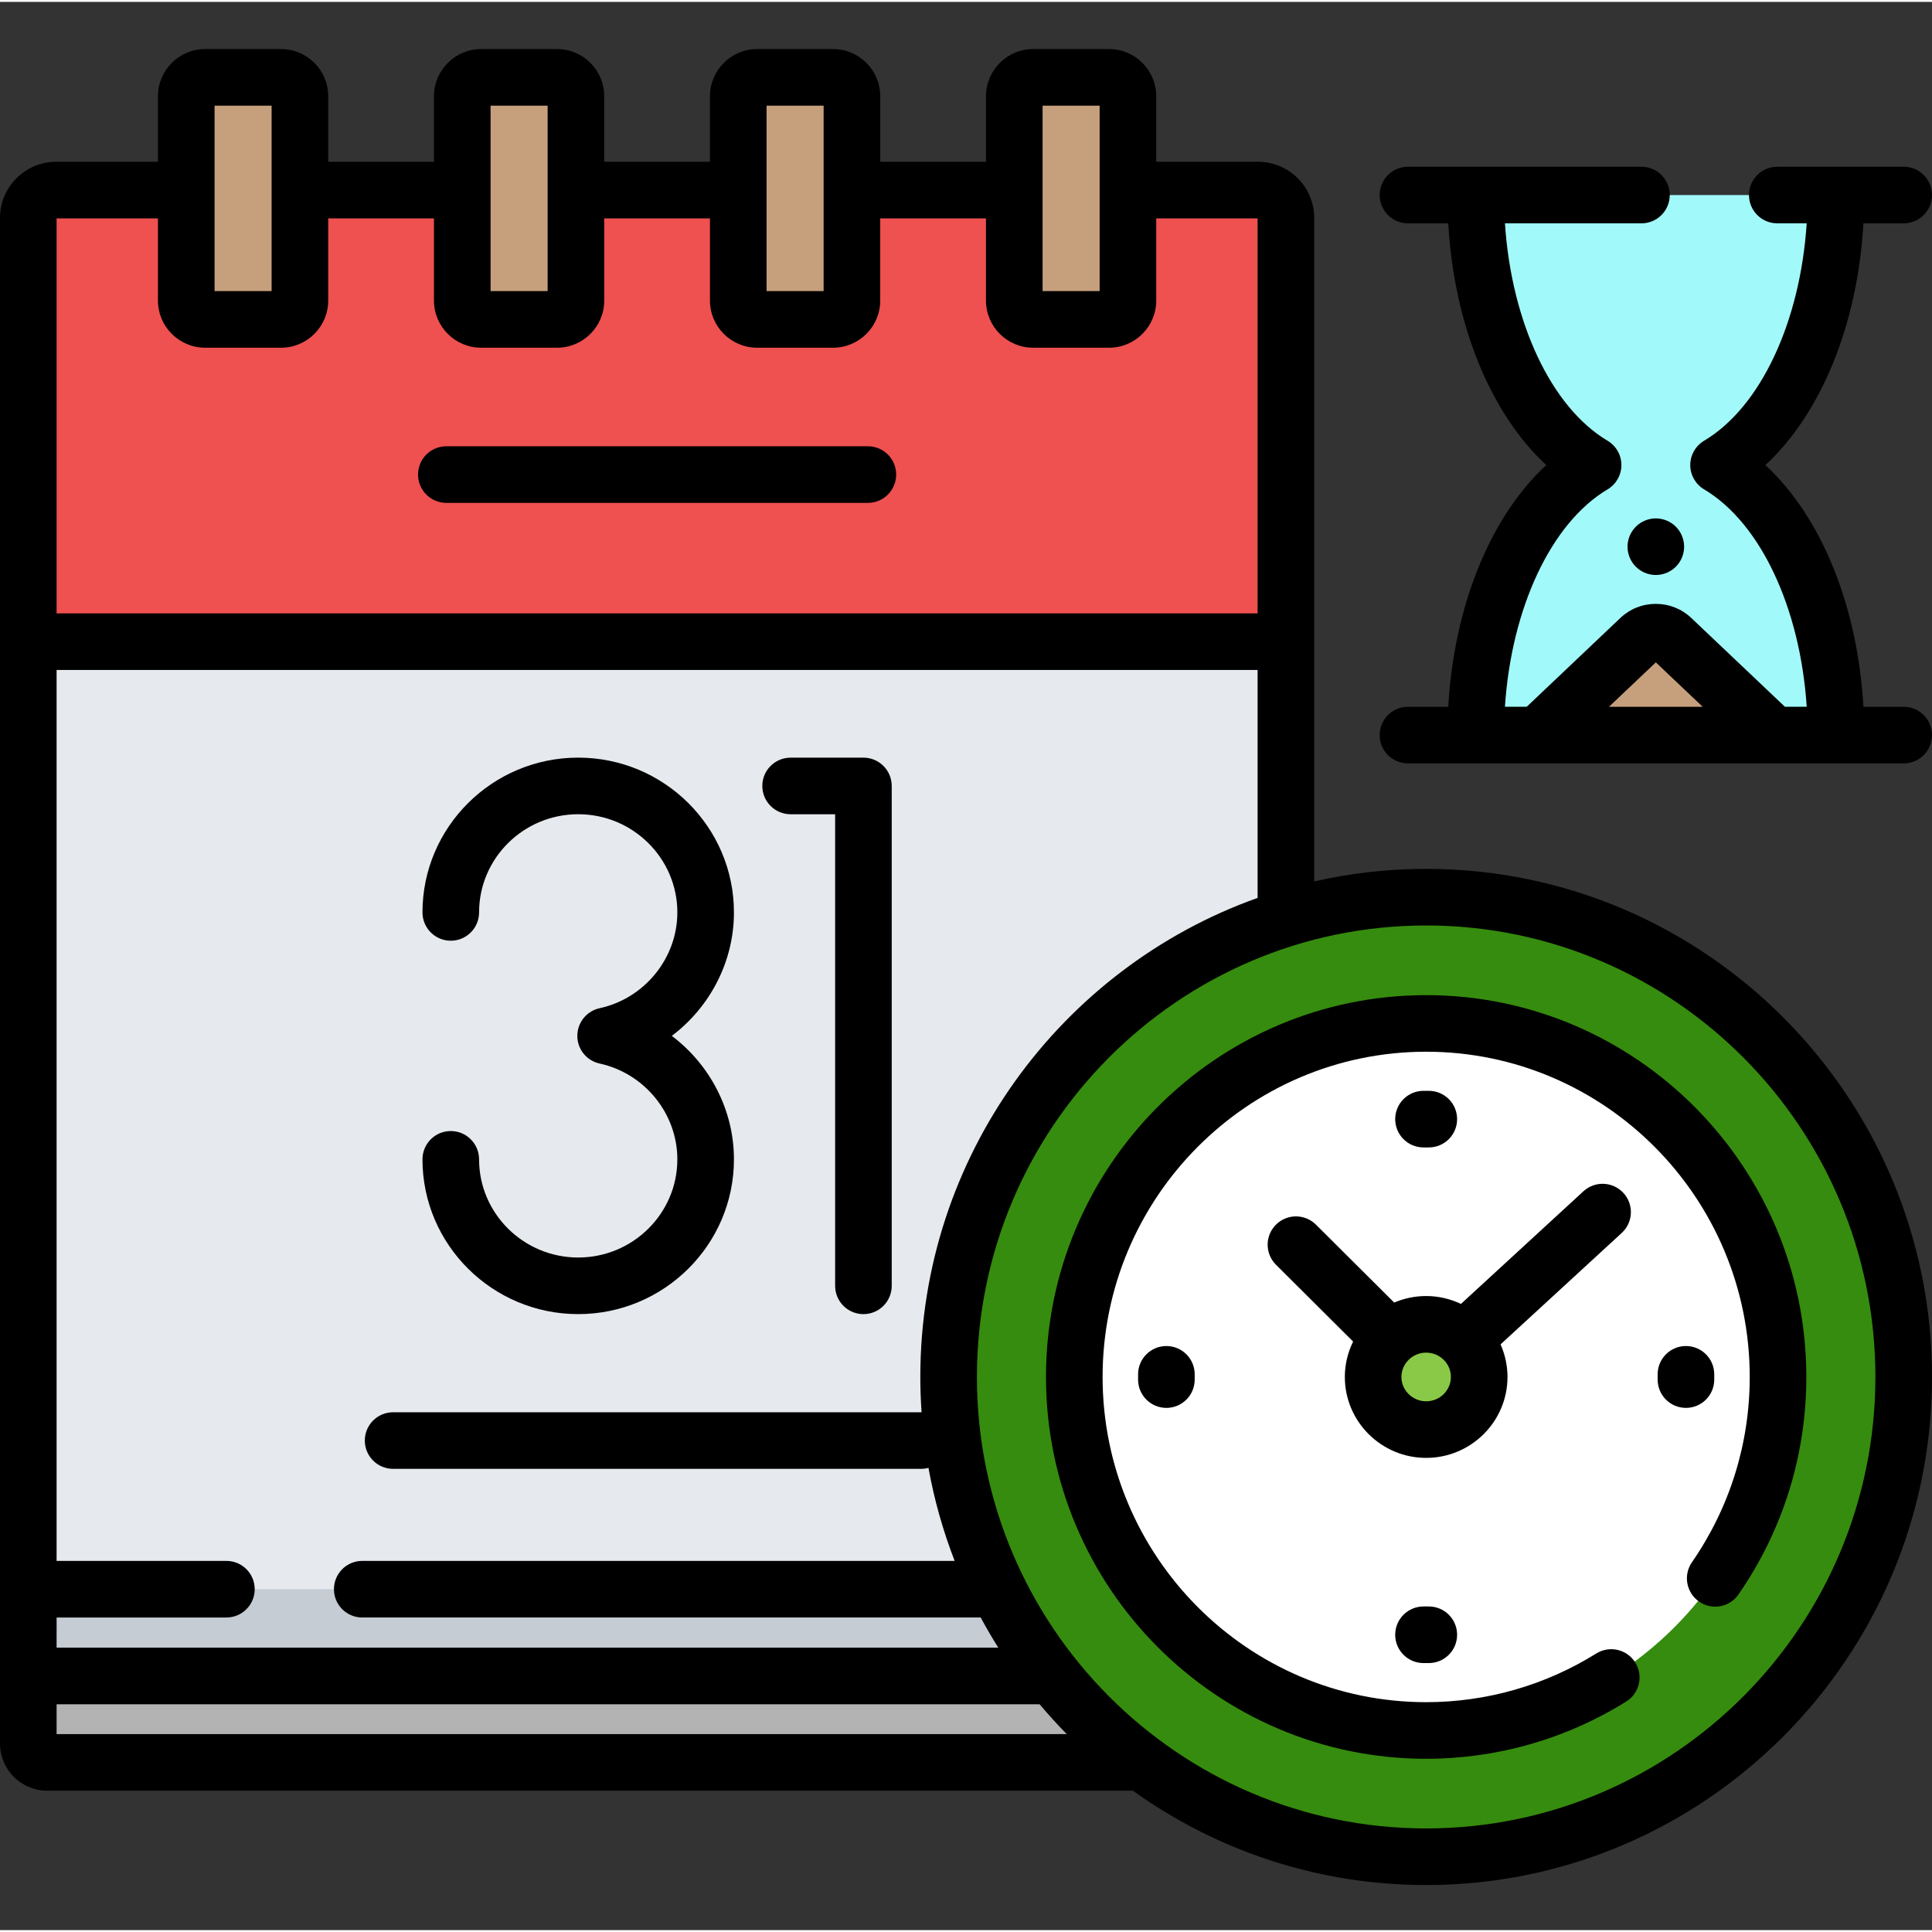 <svg height="512pt" viewBox="0 -12 512 511" width="512pt" xmlns="http://www.w3.org/2000/svg"><rect x="0" y="-12" width="512" height="511" fill="#333333" stroke="none"/><path d="m278.988 431.656h-266.488c-2.75 0-5-2.25-5-5v22.898c0 2.75 2.25 5 5 5h290.086c-8.816-6.578-16.75-14.281-23.598-22.898zm0 0" fill="#b3b3b3"/><path d="m7.5 426.656c0 2.75 2.25 5 5 5h266.488c-17.266-21.734-27.594-49.277-27.594-79.25 0-57.223 37.629-105.613 89.383-121.566v-73.285h-333.277zm0 0" fill="#c5ccd3"/><path d="m7.5 403.656c0 2.75 2.25 5 5 5h251.934c-8.34-16.961-13.035-36.051-13.035-56.25 0-57.223 37.629-105.613 89.379-121.566v-73.285h-333.277zm0 0" fill="#e6e9ed"/><path d="m333.367 37.871h-34.453v29.277c0 2.75-2.25 5-5 5h-20.117c-2.75 0-5-2.25-5-5v-29.277h-43.023v29.277c0 2.75-2.25 5-5 5h-20.125c-2.75 0-5-2.25-5-5v-29.277h-43.02v29.277c0 2.75-2.25 5-5 5h-20.121c-2.75 0-5-2.25-5-5v-29.277h-43.027v29.277c0 2.75-2.25 5-5 5h-20.121c-2.75 0-5-2.25-5-5v-29.277h-34.453c-4.074 0-7.406 3.309-7.406 7.348v112.336h333.277v-112.336c0-4.043-3.336-7.348-7.41-7.348zm0 0" fill="#ef5050"/><g fill="#c6a07d"><path d="m79.48 67.148c0 2.75-2.25 5-5 5h-20.121c-2.75 0-5-2.25-5-5v-54.148c0-2.75 2.25-5 5-5h20.121c2.75 0 5 2.25 5 5zm0 0"/><path d="m152.629 67.148c0 2.75-2.25 5-5 5h-20.121c-2.75 0-5-2.25-5-5v-54.148c0-2.75 2.25-5 5-5h20.121c2.75 0 5 2.25 5 5zm0 0"/><path d="m225.77 67.148c0 2.75-2.25 5-5 5h-20.121c-2.75 0-5-2.25-5-5v-54.148c0-2.75 2.25-5 5-5h20.121c2.75 0 5 2.25 5 5zm0 0"/><path d="m298.914 67.148c0 2.75-2.25 5-5 5h-20.117c-2.75 0-5-2.25-5-5v-54.148c0-2.75 2.25-5 5-5h20.117c2.75 0 5 2.25 5 5zm0 0"/></g><path d="m504.5 352.406c0-70.219-56.66-127.145-126.551-127.145-69.895 0-126.555 56.926-126.555 127.145 0 70.223 56.66 127.148 126.555 127.148 69.891 0 126.551-56.926 126.551-127.148zm0 0" fill="#368c0e"/><path d="m377.949 446.094c-51.422 0-93.25-42.027-93.25-93.688s41.828-93.688 93.25-93.688c51.414 0 93.246 42.027 93.246 93.688s-41.832 93.688-93.246 93.688zm0 0" fill="#fff"/><path d="m377.949 366.355c-7.75 0-14.055-6.258-14.055-13.949 0-7.688 6.305-13.945 14.055-13.945s14.051 6.258 14.051 13.945c0 7.691-6.301 13.949-14.051 13.949zm0 0" fill="#89c947"/><path d="m455.438 110.746c18.164-10.793 31.105-38.758 31.105-71.559h-95.461c0 32.801 12.941 60.766 31.105 71.559-18.164 10.793-31.105 38.758-31.105 71.559h95.461c0-32.801-12.941-60.762-31.105-71.559zm0 0" fill="#a2f9f9"/><path d="m470.039 182.305-27.027-25.621c-2.309-2.191-6.09-2.191-8.402 0l-27.023 25.621zm0 0" fill="#c6a07d"/><path d="m153.23 320.754c-14.484 0-26.27-11.668-26.27-26.016 0-4.141-3.355-7.5-7.5-7.5-4.145 0-7.5 3.359-7.5 7.5 0 22.617 18.516 41.016 41.27 41.016 22.758 0 41.273-18.398 41.273-41.016 0-13.098-6.398-25.125-16.469-32.719 10.07-7.594 16.469-19.621 16.469-32.719 0-22.617-18.516-41.02-41.273-41.02-22.754 0-41.27 18.402-41.27 41.02 0 4.141 3.355 7.5 7.5 7.5 4.145 0 7.5-3.359 7.5-7.5 0-14.348 11.785-26.02 26.27-26.02 14.488 0 26.273 11.672 26.273 26.02 0 12.113-8.664 22.789-20.605 25.391-3.445.75-5.902 3.801-5.902 7.328 0 3.527 2.457 6.578 5.902 7.328 11.941 2.602 20.605 13.277 20.605 25.391.004 14.348-11.785 26.016-26.273 26.016zm0 0"/><path d="m209.52 203.285h11.797v124.973c0 4.141 3.359 7.5 7.5 7.5 4.145 0 7.5-3.359 7.5-7.5v-132.473c0-4.145-3.355-7.5-7.5-7.5h-19.297c-4.145 0-7.5 3.355-7.5 7.5 0 4.141 3.355 7.5 7.5 7.5zm0 0"/><path d="m229.992 105.766h-111.707c-4.141 0-7.5 3.355-7.5 7.5 0 4.141 3.359 7.5 7.5 7.5h111.707c4.145 0 7.5-3.359 7.5-7.5 0-4.145-3.355-7.5-7.5-7.5zm0 0"/><path d="m377.949 217.762c-10.195 0-20.125 1.152-29.672 3.328v-175.871c0-8.188-6.688-14.848-14.91-14.848h-26.953v-17.371c0-6.891-5.605-12.5-12.5-12.5h-20.117c-6.895 0-12.5 5.609-12.5 12.5v17.371h-28.023v-17.371c0-6.891-5.609-12.5-12.5-12.5h-20.125c-6.891 0-12.5 5.609-12.5 12.5v17.371h-28.02v-17.371c0-6.891-5.609-12.5-12.5-12.5h-20.121c-6.895 0-12.5 5.609-12.5 12.5v17.371h-28.027v-17.371c0-6.891-5.605-12.5-12.5-12.5h-20.121c-6.891 0-12.5 5.609-12.5 12.5v17.371h-26.953c-8.219 0-14.906 6.66-14.906 14.848v404.336c0 6.891 5.605 12.5 12.5 12.5h287.727c21.938 15.73 48.773 25 77.723 25 73.914 0 134.051-60.402 134.051-134.648 0-74.242-60.137-134.645-134.051-134.645zm-101.652-202.262h15.117v49.148h-15.117zm-73.148 0h15.121v49.148h-15.121zm-73.141 0h15.121v49.148h-15.121zm-73.148 0h15.121v49.148h-15.121zm-41.859 29.871h26.859v21.777c0 6.895 5.609 12.5 12.5 12.5h20.121c6.895 0 12.5-5.605 12.5-12.5v-21.777h28.027v21.777c0 6.895 5.605 12.5 12.5 12.5h20.121c6.891 0 12.5-5.605 12.5-12.5v-21.777h28.02v21.777c0 6.895 5.609 12.5 12.5 12.5h20.121c6.895 0 12.5-5.605 12.5-12.5v-21.777h28.023v21.777c0 6.895 5.609 12.5 12.5 12.5h20.121c6.895 0 12.5-5.605 12.5-12.5v-21.777h26.863v104.684h-318.277zm0 370.785h45c4.145 0 7.5-3.359 7.5-7.5s-3.355-7.5-7.5-7.5h-45v-236.102h318.277v60.402c-52.016 18.52-89.383 68.434-89.383 126.949 0 3.148.117 6.27.332 9.363-.043 0-.086-.004-.129-.004h-139.918c-4.145 0-7.5 3.355-7.5 7.5 0 4.141 3.355 7.5 7.5 7.5h139.918c.676 0 1.328-.098 1.953-.266 1.539 8.523 3.883 16.77 6.941 24.656h-156.992c-4.145 0-7.5 3.359-7.5 7.5s3.355 7.5 7.5 7.5h163.898c1.465 2.727 3.023 5.391 4.664 8h-249.562zm0 30.898v-7.898h260.516c2.293 2.727 4.688 5.363 7.184 7.898zm362.949 25c-65.648 0-119.055-53.672-119.055-119.648 0-65.973 53.406-119.645 119.055-119.645 65.645 0 119.051 53.672 119.051 119.645s-53.406 119.648-119.051 119.648zm0 0"/><path d="m377.949 251.223c-55.555 0-100.75 45.391-100.75 101.184 0 55.797 45.195 101.188 100.75 101.188 18.773 0 37.109-5.246 53.02-15.172 3.516-2.195 4.586-6.82 2.395-10.336-2.191-3.516-6.82-4.586-10.332-2.395-13.527 8.441-29.117 12.902-45.082 12.902-47.281 0-85.75-38.664-85.75-86.188s38.469-86.188 85.75-86.188 85.746 38.664 85.746 86.188c0 17.652-5.293 34.629-15.312 49.102-2.359 3.406-1.508 8.078 1.898 10.438 3.406 2.355 8.078 1.508 10.434-1.898 11.762-16.988 17.98-36.922 17.98-57.641 0-55.793-45.195-101.184-100.746-101.184zm0 0"/><path d="m430.223 303.645c-2.801-3.051-7.547-3.246-10.598-.445l-32.461 29.852c-2.801-1.328-5.918-2.09-9.215-2.09-3.008 0-5.871.621-8.473 1.73l-20.742-20.652c-2.938-2.922-7.684-2.91-10.605.023-2.926 2.938-2.914 7.684.02 10.609l20.445 20.355c-1.395 2.836-2.199 6.012-2.199 9.379 0 11.828 9.668 21.449 21.551 21.449 11.887 0 21.555-9.621 21.555-21.449 0-3.07-.664-5.988-1.84-8.633l32.117-29.531c3.051-2.805 3.25-7.547.445-10.598zm-52.273 55.211c-3.613 0-6.555-2.891-6.555-6.449 0-3.555 2.941-6.445 6.555-6.445s6.551 2.891 6.551 6.445c0 3.559-2.938 6.449-6.551 6.449zm0 0"/><path d="m301.605 351.711v1.395c0 4.141 3.355 7.5 7.5 7.5 4.141 0 7.5-3.359 7.5-7.5v-1.395c0-4.141-3.359-7.5-7.5-7.5s-7.5 3.359-7.5 7.5zm0 0"/><path d="m454.293 353.105v-1.395c0-4.141-3.359-7.5-7.5-7.5-4.145 0-7.5 3.359-7.5 7.5v1.395c0 4.141 3.355 7.5 7.5 7.5 4.141 0 7.5-3.359 7.5-7.5zm0 0"/><path d="m378.648 291.582c4.145 0 7.5-3.359 7.5-7.5s-3.355-7.5-7.5-7.5h-1.406c-4.141 0-7.5 3.359-7.5 7.5s3.359 7.5 7.5 7.5zm0 0"/><path d="m377.242 413.23c-4.141 0-7.5 3.359-7.5 7.5 0 4.145 3.359 7.5 7.5 7.5h1.406c4.145 0 7.5-3.355 7.5-7.5 0-4.141-3.355-7.5-7.5-7.5zm0 0"/><path d="m504.5 174.805h-10.676c-1.527-26.793-11.176-50.379-25.977-64.059 14.801-13.68 24.449-37.262 25.977-64.059h10.676c4.145 0 7.5-3.359 7.5-7.5s-3.355-7.5-7.5-7.5h-33.5c-4.145 0-7.5 3.359-7.5 7.5s3.355 7.5 7.5 7.5h7.793c-1.703 26.094-12.195 48.703-27.188 57.613-2.273 1.352-3.668 3.801-3.668 6.445 0 2.645 1.395 5.098 3.668 6.445 14.992 8.91 25.488 31.516 27.191 57.613h-5.77l-24.855-23.566c-2.52-2.387-5.844-3.703-9.363-3.703-3.52 0-6.844 1.316-9.359 3.703l-24.855 23.566h-5.77c1.707-26.094 12.203-48.703 27.195-57.613 2.273-1.352 3.668-3.801 3.668-6.445 0-2.645-1.395-5.094-3.668-6.445-14.992-8.91-25.484-31.52-27.191-57.613h36.172c4.145 0 7.5-3.359 7.5-7.5s-3.355-7.5-7.5-7.5h-61.875c-4.145 0-7.5 3.359-7.5 7.5s3.355 7.5 7.5 7.5h10.676c1.527 26.793 11.176 50.379 25.977 64.059-14.801 13.68-24.449 37.266-25.977 64.059h-10.676c-4.145 0-7.5 3.359-7.5 7.5 0 4.141 3.355 7.5 7.5 7.5h131.375c4.145 0 7.5-3.359 7.5-7.5 0-4.141-3.355-7.5-7.5-7.5zm-78.105 0 12.418-11.77 12.414 11.77zm0 0"/><path d="m433.512 127.078c-1.402 1.398-2.203 3.328-2.203 5.301 0 1.977.801 3.906 2.203 5.309 1.387 1.391 3.328 2.191 5.297 2.191 1.98 0 3.91-.801 5.312-2.191 1.391-1.402 2.188-3.332 2.188-5.309 0-1.973-.797-3.902-2.188-5.301-1.402-1.402-3.332-2.199-5.312-2.199-1.969 0-3.91.797-5.297 2.199zm0 0"/></svg>